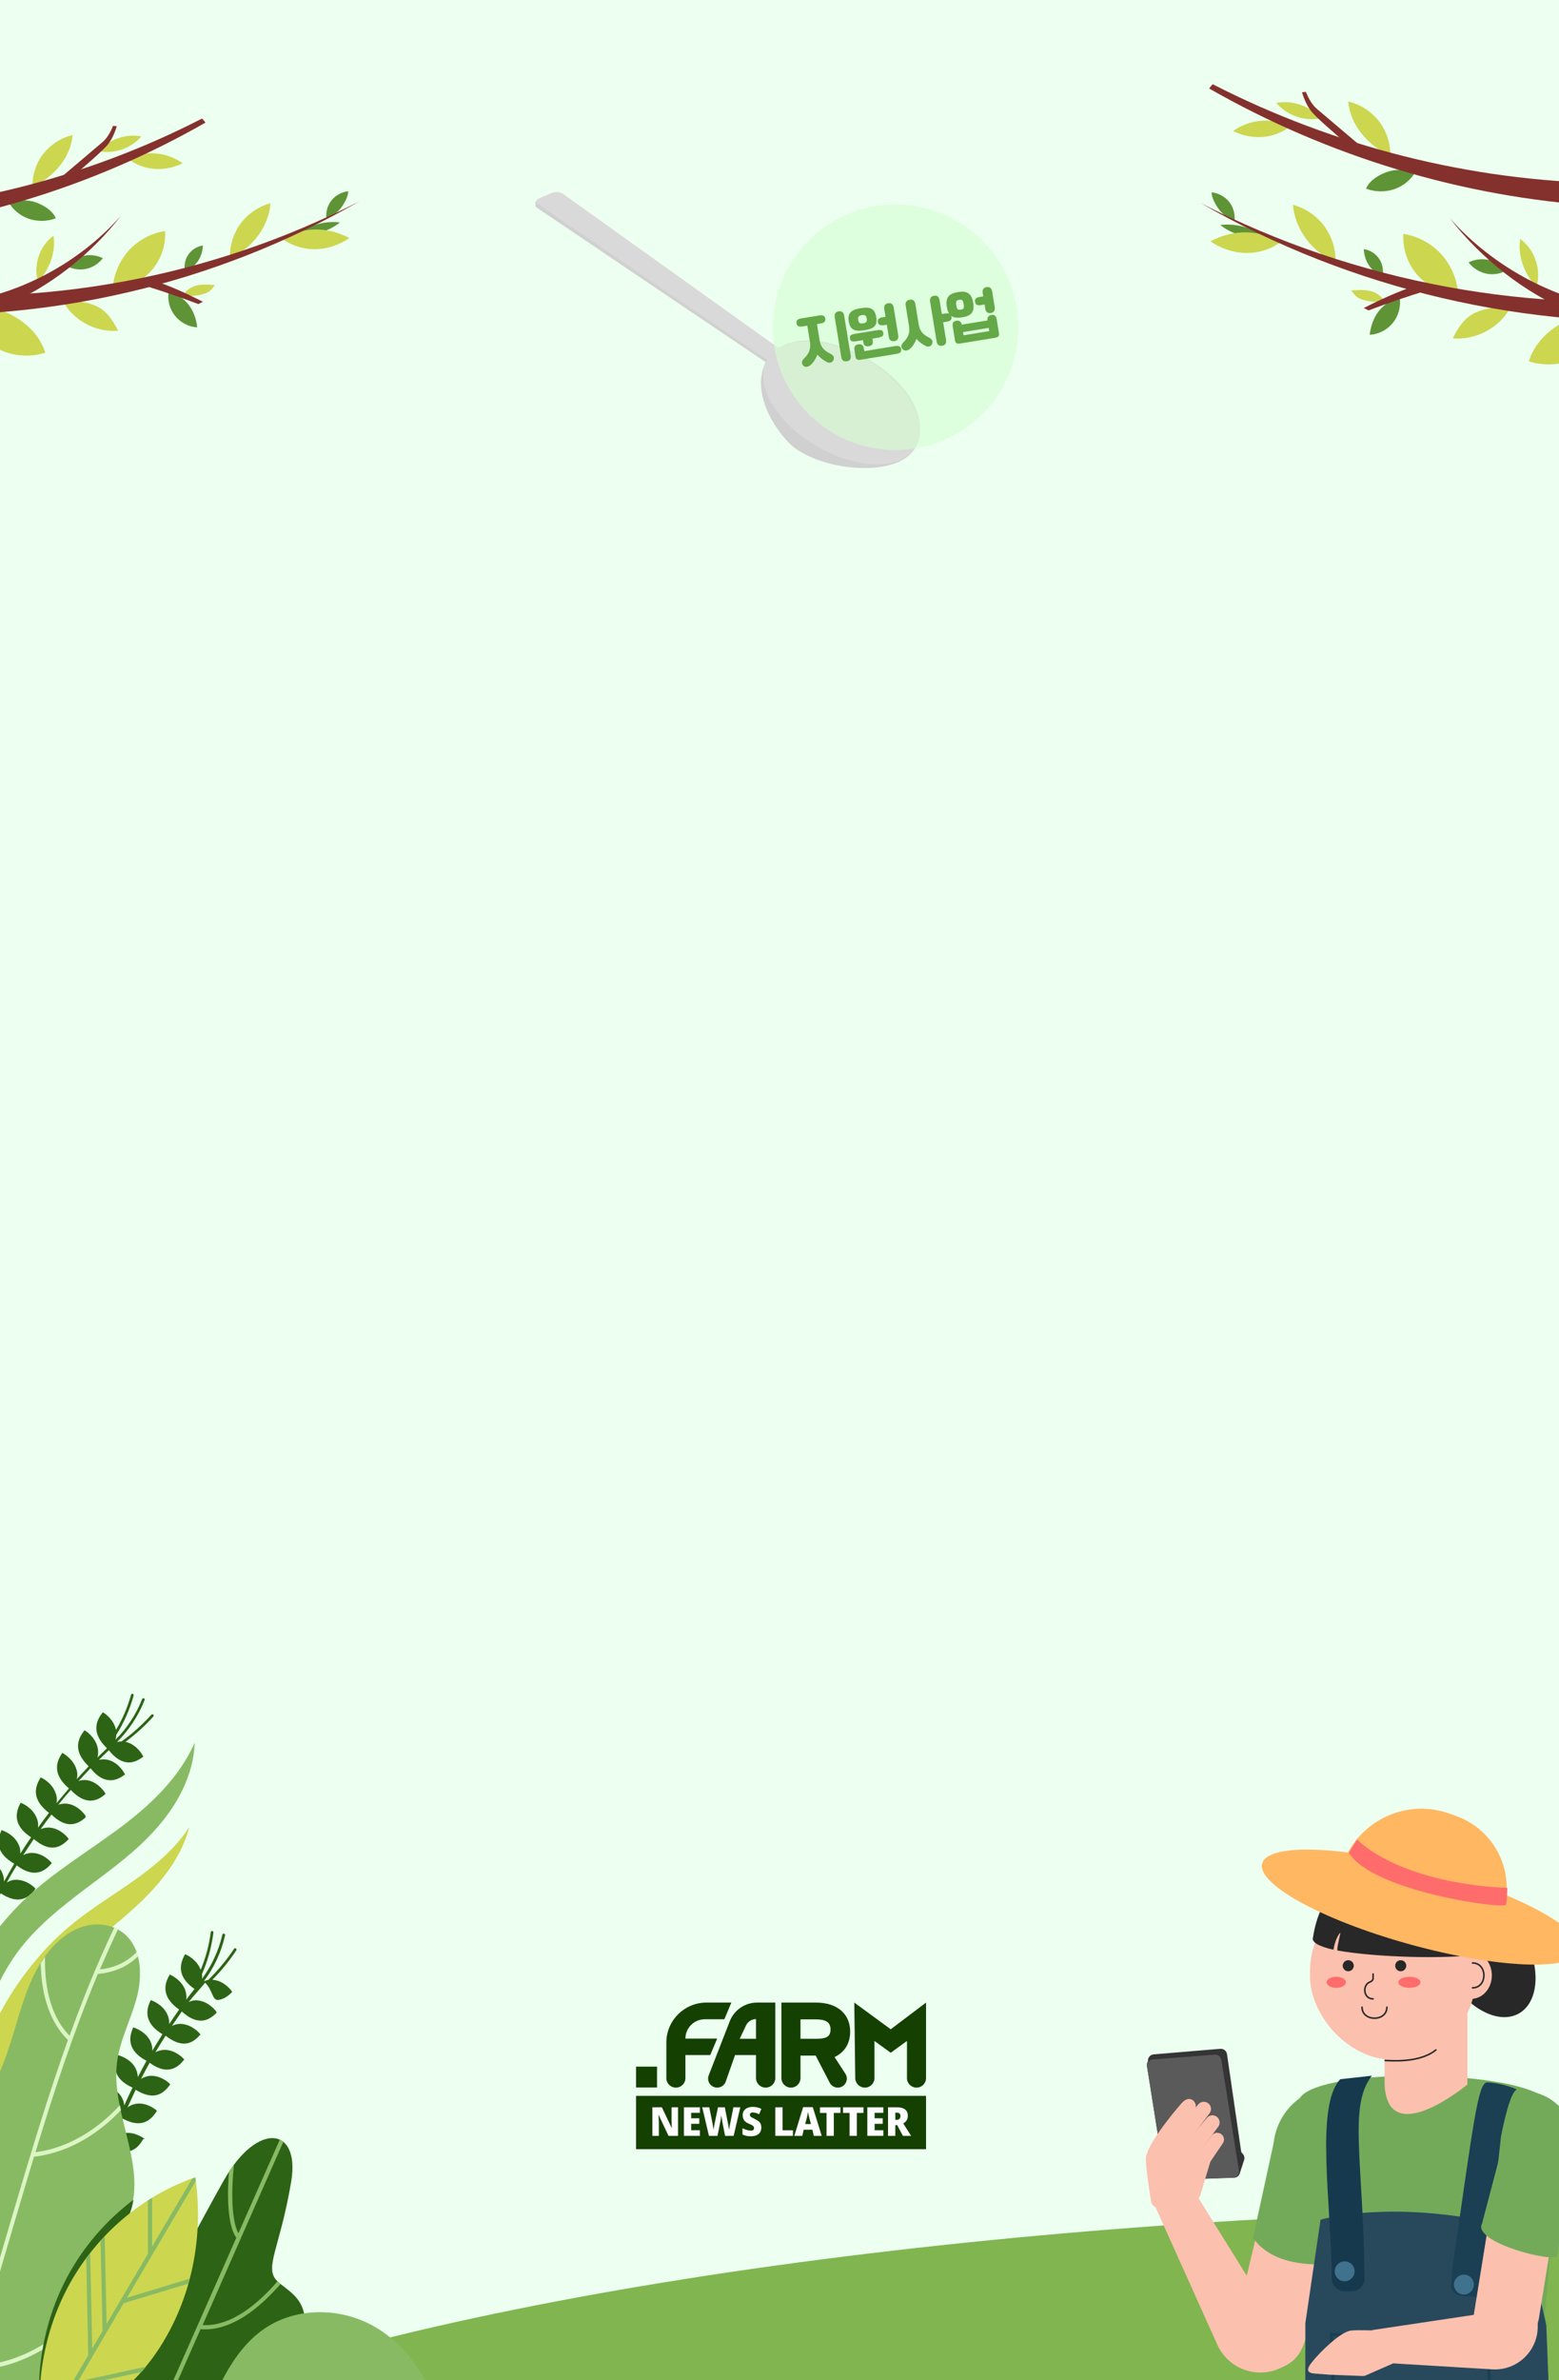 <svg width="500" height="763" viewBox="0 0 500 763" fill="none" xmlns="http://www.w3.org/2000/svg">
<g clip-path="url(#clip0_2765_1423)">
<rect width="500" height="763" fill="#ECFFF0"/>
<path d="M973 764C930.437 749.872 876.116 739.353 821.795 729.963C741.607 716.096 641.901 708.75 542.195 708.054C359.479 706.75 178.174 729.094 74 764H973Z" fill="#80B550"/>
<path d="M417.045 676.25C407.798 661.767 497.831 661.978 497.831 676.251C500.201 729.125 490.37 773.067 490.37 785.867C490.37 798.668 423.969 797.691 420.65 785.867C417.331 774.044 422.518 768.984 417.045 676.25Z" fill="#73AA5A"/>
<circle cx="428.707" cy="689.153" r="20.317" fill="#73AA5A"/>
<ellipse cx="487.914" cy="687.683" rx="16.691" ry="17.416" transform="rotate(29.359 487.914 687.683)" fill="#73AA5A"/>
<path d="M402.829 717.097C404.531 709.966 411.691 705.565 418.822 707.266C426.598 709.121 430.982 717.378 428.163 724.859L417.856 752.209C415.826 757.595 410.108 760.63 404.51 759.295C398.371 757.83 394.582 751.666 396.046 745.527L402.829 717.097Z" fill="#FBC0AE"/>
<path d="M413.546 751.55C415.058 753.978 414.253 757.176 411.772 758.6C404.005 763.057 394.086 759.841 390.412 751.674L368.889 703.827L381.346 699.817L413.546 751.55Z" fill="#FBC0AE"/>
<path d="M401.864 717.414L409.259 683.459L435.921 707.684L430.669 725.497C411.477 727.713 404.642 721.386 401.864 717.414Z" fill="#73AA5A"/>
<path d="M486.149 714.214C447.357 704.34 423.521 711.615 423.521 711.615L418.655 744.767C418.655 781.162 418.655 781.354 417.316 807.176C432.497 810.304 439.353 811.628 453.433 811.628C469.85 811.628 493.529 811.104 498.203 803.309L495.93 745.527C495.93 745.527 492.693 728.245 486.149 714.214Z" fill="#28495C"/>
<path d="M427.139 730.476C426.914 705.912 421.788 675.175 429.837 666.578L439.996 665.449C432.358 675.269 437.279 692.524 437.616 730.532C437.635 732.741 435.843 734.536 433.633 734.536H431.192C428.958 734.536 427.16 732.71 427.139 730.476Z" fill="#17394D"/>
<path d="M465.433 732.746L465.758 727.409C472.586 680.501 473.98 667.592 476.983 667.592C479.385 667.592 484.008 668.67 486.51 669.87C484.311 670.629 482.113 681.26 481.38 685.057L475.768 736.661L468.136 735.914C466.529 735.757 465.335 734.357 465.433 732.746Z" fill="#1B3F53"/>
<circle cx="469.508" cy="732.41" r="3.188" fill="#40728E"/>
<path d="M477.11 749.259C466.999 751.077 438.142 749.107 427.008 748.35L427.911 772.892C439.466 793.981 467.481 784.103 478.013 776.074L477.11 749.259Z" stroke="#1B3F53"/>
<path d="M478.436 706.377C479.341 700.77 484.565 696.965 490.179 697.824C495.937 698.706 499.897 704.149 498.965 709.901L493.592 743.042C492.623 749.024 487.679 753.519 481.644 753.905C476.035 754.263 471.514 749.272 472.412 743.711L478.436 706.377Z" fill="#FBC0AE"/>
<path d="M427.008 752.6C433.229 754.559 451.359 755.791 475.888 753.439" stroke="#1B3F53"/>
<path d="M487.708 739.865C490.257 739.484 492.649 741.256 493.029 743.81C494.322 752.499 487.337 760.117 478.561 759.588L440.441 757.287L440.078 746.995L487.708 739.865Z" fill="#FBC0AE"/>
<path d="M499.419 723.034L505.128 688.985L482.36 686.088L475.305 712.905C472.132 718.958 499.278 725.799 499.419 723.034Z" fill="#73AA5A"/>
<path d="M391.376 656.823L370.002 658.608C368.842 658.704 368.009 659.768 368.193 660.917L373.58 694.496C373.741 695.496 374.624 696.218 375.636 696.177L396.645 695.327C397.831 695.279 398.714 694.215 398.543 693.04L393.521 658.528C393.369 657.482 392.429 656.735 391.376 656.823Z" fill="#343434"/>
<path d="M397.612 696.774L399.009 692.482C399.225 691.817 399.078 691.087 398.622 690.557L371.14 658.678L368.73 660.266C368.075 660.698 367.732 661.473 367.855 662.249L373.386 697.157C373.544 698.154 374.42 698.877 375.429 698.843L395.778 698.154C396.619 698.125 397.352 697.574 397.612 696.774Z" fill="#343434"/>
<path d="M389.581 658.692L369.696 660.24C368.531 660.331 367.692 661.395 367.876 662.548L373.384 697.155C373.543 698.153 374.421 698.876 375.431 698.84L395.436 698.114C396.635 698.071 397.527 696.988 397.338 695.802L391.712 660.372C391.548 659.342 390.621 658.611 389.581 658.692Z" fill="#5A5A5A"/>
<path d="M367.496 692.169C367.496 695.192 368.635 702.416 369.225 705.951C369.41 707.061 370.478 707.785 371.58 707.561L383.43 705.151C384.151 705.004 384.734 704.473 384.946 703.768L388.376 692.384C388.603 691.632 388.369 690.818 387.778 690.301L380.628 684.051C379.921 683.433 379.739 682.408 380.19 681.585L382.905 676.626C382.999 676.454 383.126 676.303 383.235 676.141C384.362 674.478 381.867 670.924 378.9 674.328C375.444 678.294 367.496 688.091 367.496 692.169Z" fill="#FBC0AE"/>
<path d="M384.336 674.607L378.318 681.634C377.891 682.132 377.668 682.773 377.694 683.428C377.79 685.875 380.905 686.847 382.375 684.888L387.928 677.488C388.563 676.642 388.54 675.473 387.873 674.652C386.966 673.537 385.271 673.515 384.336 674.607Z" fill="#FBC0AE"/>
<path d="M387.086 678.959L381.133 686.041C380.711 686.543 380.494 687.186 380.526 687.841C380.644 690.288 383.768 691.231 385.22 689.258L390.705 681.807C391.332 680.956 391.298 679.787 390.624 678.972C389.707 677.865 388.011 677.859 387.086 678.959Z" fill="#FBC0AE"/>
<path d="M388.679 684.586L383.145 691.737C382.795 692.19 382.615 692.752 382.637 693.324C382.726 695.68 385.772 696.554 387.097 694.604L392.178 687.124C392.701 686.353 392.672 685.334 392.106 684.594C391.243 683.468 389.547 683.463 388.679 684.586Z" fill="#FBC0AE"/>
<circle cx="431.254" cy="728.16" r="3.188" fill="#40728E"/>
<ellipse cx="476.445" cy="626.611" rx="13.728" ry="21.7" transform="rotate(-29.529 476.445 626.611)" fill="#282828"/>
<path d="M444.059 653.523L470.629 633.732V668.261C470.629 668.261 445.063 689.553 444.059 668.261C444.059 663.208 444.059 653.523 444.059 653.523Z" fill="#FBC0AE"/>
<rect x="420.148" y="605.389" width="53.142" height="54.913" rx="26.571" fill="#FBC0AE"/>
<path d="M440.376 640.817C438.699 640.817 437.719 639.568 437.719 638.027C437.719 636.817 438.323 635.787 439.394 635.401C439.914 635.213 440.376 634.789 440.376 634.237V632.846" stroke="#282828" stroke-width="0.5" stroke-linecap="round"/>
<circle cx="449.236" cy="630.191" r="1.771" fill="#282828"/>
<g filter="url(#filter0_f_2765_1423)">
<ellipse cx="452.031" cy="635.504" rx="3.543" ry="1.771" fill="#FF6C6C"/>
</g>
<circle cx="432.408" cy="630.191" r="1.771" fill="#282828"/>
<g filter="url(#filter1_f_2765_1423)">
<ellipse cx="428.557" cy="635.504" rx="3.1" ry="1.771" fill="#FF6C6C"/>
</g>
<path d="M433.293 623.989C432.85 623.546 432.5 623.104 431.521 623.104C430.543 623.104 430.193 623.546 429.75 623.989" stroke="#282828" stroke-linecap="round"/>
<path d="M451.008 623.989C450.565 623.546 450.215 623.104 449.236 623.104C448.258 623.104 447.908 623.546 447.465 623.989" stroke="#282828" stroke-linecap="round"/>
<path d="M436.836 643.475C436.836 648.198 444.807 648.198 444.807 643.475" stroke="#282828" stroke-width="0.5" stroke-linecap="round"/>
<path d="M452.85 601.327C475.055 604.503 474.581 619.242 475.055 626.471C464.183 628.166 441.346 627.513 428.999 625.317C428.543 625.236 429.884 620.003 429.884 619.56C429.197 620.208 428.113 622.217 427.67 625.065C423.195 624.043 420.541 622.714 421.102 621.093C423.242 607.603 430.645 598.15 452.85 601.327Z" fill="#282828"/>
<path d="M460.679 657.386C460.786 657.299 460.804 657.142 460.717 657.034C460.631 656.927 460.474 656.909 460.366 656.996L460.679 657.386ZM444.058 660.818C444.99 660.822 447.793 661.06 451.011 660.754C454.23 660.448 457.925 659.595 460.679 657.386L460.366 656.996C457.725 659.114 454.148 659.954 450.963 660.257C447.777 660.56 445.045 660.323 444.06 660.318L444.058 660.818Z" fill="#282828"/>
<ellipse cx="471.822" cy="633.292" rx="6.643" ry="7.528" fill="#FBC0AE"/>
<path d="M472.266 629.305C477.137 629.305 477.137 637.276 472.266 637.276" stroke="#282828" stroke-width="0.5" stroke-linecap="round"/>
<ellipse cx="52.8" cy="12.47" rx="52.8" ry="12.47" transform="matrix(0.963 0.268 -0.319 0.948 408.836 585.422)" fill="#FFB762"/>
<path d="M430.94 596.928C435.954 583.713 450.87 576.683 464.254 581.226L466.428 581.964C479.812 586.507 486.597 600.902 481.583 614.117C464.038 610.299 447.048 604.532 430.94 596.928Z" fill="#FFB762"/>
<path d="M483.424 605.254C454.237 603.894 439.548 594.095 435.271 589.729L432.596 593.952C440.221 606.468 482.379 612.087 482.923 610.673C483.358 609.541 483.356 606.678 483.424 605.254Z" fill="#FF6C6C"/>
<path d="M433.281 747.151C435.692 746.886 441.504 747.136 444.476 747.291C445.508 747.345 446.325 748.179 446.368 749.209L446.723 757.713L437.969 761.558C437.692 761.679 437.391 761.736 437.088 761.724L426.46 761.304L421.962 760.961C420.163 760.822 418.195 760.523 420.74 757.311C423.374 753.988 429.975 747.516 433.281 747.151Z" fill="#FBC0AE"/>
<path d="M249.739 118.918L171.758 66.299V64.406L254.282 115.889L249.739 118.918Z" fill="#D0D0D0"/>
<path d="M249.561 117.783L172.511 65.434C171.857 64.99 171.953 63.999 172.679 63.687L176.879 61.887C178.165 61.336 179.644 61.497 180.782 62.31L253.482 114.291C254.051 114.698 254.037 115.548 253.455 115.936L250.677 117.788C250.339 118.014 249.897 118.012 249.561 117.783Z" fill="#D9D9D9"/>
<path d="M293.271 143.902C287.97 152.902 264.879 151.473 254.28 143.145C247.466 137.088 240.651 124.511 245.952 115.51C251.253 106.51 265.597 107.561 278.632 115.238C291.667 122.915 298.572 134.901 293.271 143.902Z" fill="#D0D0D0"/>
<ellipse cx="269.933" cy="129.229" rx="27.645" ry="15.98" transform="rotate(30.497 269.933 129.229)" fill="#D9D9D9"/>
<circle opacity="0.6" cx="287.213" cy="104.912" r="39.369" fill="#D6FFD0"/>
<path d="M319.077 108.304L308 110.116C306.636 110.339 306.395 109.803 306.273 109.056L305.555 104.666C305.35 103.415 305.906 102.94 306.709 102.809C307.456 102.687 308.227 102.944 308.469 104.075L316.707 102.727C316.571 101.541 317.207 101.092 317.973 100.967C318.776 100.835 319.456 101.127 319.658 102.36L320.376 106.749C320.498 107.497 320.44 108.081 319.077 108.304ZM309.028 107.493L317.266 106.146L317.098 105.118L308.86 106.466L309.028 107.493ZM308.548 101.741C305.653 102.215 304.152 101.367 303.667 98.397C303.175 95.389 304.289 94.114 307.222 93.634C310.099 93.164 311.615 93.99 312.11 97.016C312.629 100.191 311.443 101.268 308.548 101.741ZM308.145 99.275C309.116 99.117 309.27 98.765 309.065 97.514C308.857 96.244 308.581 95.963 307.628 96.119C306.676 96.274 306.504 96.629 306.711 97.899C306.916 99.15 307.173 99.434 308.145 99.275ZM317.775 100.347C316.935 100.484 316.198 100.202 315.993 98.951L315.776 97.624L314.562 97.823C313.217 98.043 312.846 97.528 312.72 96.763C312.623 96.165 312.715 95.44 314.135 95.208L315.349 95.009L315.172 93.926C314.967 92.674 315.616 92.185 316.419 92.053C317.203 91.925 317.987 92.142 318.198 93.431L319.019 98.456C319.23 99.745 318.578 100.216 317.775 100.347Z" fill="#65A847"/>
<path d="M290.793 112.357C290.366 112.446 289.859 112.394 289.478 111.939C288.842 111.218 289.041 110.438 289.749 109.727C291.534 107.978 291.859 106.448 291.517 104.356L290.472 97.967C290.262 96.678 290.972 96.217 291.757 96.089C292.541 95.96 293.362 96.171 293.573 97.46L294.618 103.848C294.954 105.903 295.756 107.172 297.984 108.246C298.882 108.694 299.319 109.37 298.946 110.256C298.736 110.731 298.377 111.001 297.932 111.093C297.652 111.139 297.347 111.15 297.033 110.991C295.781 110.371 294.75 109.581 293.925 108.641C293.455 109.869 292.792 110.975 291.856 111.818C291.553 112.079 291.201 112.271 290.793 112.357ZM302.168 110.841C301.327 110.979 300.59 110.697 300.386 109.445L298.299 96.687C298.094 95.436 298.743 94.946 299.546 94.814C300.331 94.686 301.114 94.903 301.325 96.192L302.058 100.675L303.235 100.483C304.655 100.251 305.051 100.915 305.149 101.512C305.271 102.259 305.089 102.903 303.669 103.135L302.492 103.328L303.412 108.95C303.623 110.239 302.971 110.71 302.168 110.841Z" fill="#65A847"/>
<path d="M287.519 113.449L276.088 115.319C274.724 115.542 274.483 115.006 274.361 114.259L274.025 112.204C273.823 110.972 274.44 110.525 275.281 110.388C276.065 110.26 276.84 110.421 277.051 111.709L277.191 112.569L287.11 110.946C288.548 110.711 288.914 111.304 289.011 111.901C289.134 112.648 288.939 113.217 287.519 113.449ZM278.64 110.989C277.818 111.124 277.081 110.957 276.879 109.724L276.769 109.051L274.472 109.427C273.033 109.662 272.677 109.126 272.579 108.528C272.457 107.781 272.661 107.268 274.081 107.036L281.403 105.838C282.823 105.606 283.179 106.027 283.301 106.775C283.399 107.372 283.232 107.994 281.794 108.229L279.795 108.556L279.905 109.229C280.116 110.518 279.424 110.861 278.64 110.989ZM277.19 105.875C274.294 106.349 272.662 105.868 272.204 103.066C271.746 100.264 273.136 99.269 276.032 98.796C278.927 98.322 280.562 98.822 281.021 101.624C281.512 104.631 280.085 105.402 277.19 105.875ZM276.826 103.653C277.816 103.491 278.147 103.168 277.976 102.122C277.805 101.076 277.388 100.876 276.398 101.038C275.408 101.199 275.078 101.522 275.249 102.568C275.42 103.614 275.836 103.815 276.826 103.653ZM286.832 109.362C285.991 109.499 285.254 109.217 285.05 107.965L284.417 104.099L283.465 104.255C282.045 104.487 281.658 103.879 281.56 103.281C281.438 102.534 281.629 101.946 283.049 101.714L284.002 101.558L283.598 99.093C283.394 97.841 284.042 97.352 284.846 97.22C285.63 97.092 286.414 97.309 286.625 98.598L288.076 107.47C288.287 108.759 287.635 109.23 286.832 109.362Z" fill="#65A847"/>
<path d="M258.902 117.572C258.476 117.66 257.969 117.609 257.587 117.154C256.952 116.433 257.15 115.653 257.858 114.942C259.647 113.211 260.09 111.585 259.757 109.549L258.917 104.412L257.367 104.666C256.003 104.889 255.566 104.327 255.459 103.674C255.334 102.908 255.582 102.311 256.945 102.088L262.773 101.135C264.137 100.912 264.562 101.399 264.687 102.164C264.794 102.818 264.558 103.49 263.195 103.713L262.018 103.905L262.858 109.042C263.191 111.078 264.105 112.328 266.355 113.418C267.253 113.866 267.69 114.542 267.317 115.428C267.107 115.904 266.748 116.173 266.303 116.265C266.023 116.311 265.718 116.323 265.404 116.163C264.074 115.537 263.012 114.675 262.141 113.685C261.664 114.991 260.954 116.162 259.965 117.033C259.662 117.294 259.31 117.486 258.902 117.572ZM271.585 115.842C270.744 115.98 270.007 115.698 269.803 114.446L267.716 101.688C267.511 100.437 268.16 99.947 268.963 99.816C269.748 99.687 270.531 99.904 270.742 101.193L272.829 113.951C273.04 115.24 272.388 115.711 271.585 115.842Z" fill="#65A847"/>
<path d="M388.578 61.65C390.71 61.878 392.69 62.941 394.061 64.534C395.431 66.128 396.117 68.329 395.964 70.454C393.984 69.847 392.462 69.012 391.167 67.418C389.949 65.824 388.654 63.623 388.578 61.65Z" fill="#5E9436"/>
<path d="M391.395 72.126C395.963 71.594 400.76 72.733 404.644 75.313C400.075 76.679 395.05 75.085 391.395 72.126Z" fill="#5E9436"/>
<path d="M437.387 79.865C439.367 80.169 441.118 81.231 442.26 82.901C443.402 84.495 443.783 86.62 443.402 88.517C439.671 86.999 437.615 83.887 437.387 79.865Z" fill="#5E9436"/>
<path d="M439.293 107.333C442.187 107.181 444.928 105.739 446.755 103.462C448.583 101.185 449.344 98.226 448.887 95.342C443.176 97.011 439.978 101.413 439.293 107.333Z" fill="#5E9436"/>
<path d="M470.969 84.116C475.461 81.991 480.258 83.357 482.924 86.848C478.888 88.897 474.091 87.986 470.969 84.116Z" fill="#5E9436"/>
<path d="M414.695 65.674C418.655 66.736 422.234 69.165 424.67 72.428C427.107 75.691 428.402 79.79 428.325 83.888C421.015 81.156 415.228 73.415 414.695 65.674Z" fill="#CCD64F"/>
<path d="M467.618 93.829C467.237 89.275 465.257 84.798 462.135 81.383C459.013 78.043 454.673 75.691 450.104 75.008C449.8 80.017 451.551 84.95 454.978 88.592C458.48 92.311 462.592 93.905 467.618 93.829Z" fill="#CCD64F"/>
<path d="M465.941 108.476C473.099 109.083 480.409 105.364 484.064 99.217C480.333 98.307 476.754 98.61 473.251 100.204C469.749 101.798 467.617 104.985 465.941 108.476Z" fill="#CCD64F"/>
<path d="M433.352 93.145C435.255 92.993 437.235 92.841 439.139 93.221C441.042 93.6 442.87 94.662 443.784 96.332C441.804 97.015 439.443 96.787 437.387 96.18C435.407 95.725 434.646 94.814 433.352 93.145Z" fill="#CCD64F"/>
<path d="M388.199 77.361C395.814 73.339 404.114 73.643 410.662 77.665C403.809 82.522 395.128 82.067 388.199 77.361Z" fill="#CCD64F"/>
<path d="M492.746 92.004C494.421 86.463 492.213 80.013 487.568 76.598C486.654 81.986 488.939 87.981 492.746 92.004Z" fill="#CCD64F"/>
<path d="M490.309 115.836C495.791 117.582 501.883 116.974 506.908 114.166C511.934 111.359 515.665 106.502 517.036 100.961C511.553 99.747 505.462 100.961 500.588 103.769C495.715 106.577 492.06 110.524 490.309 115.836Z" fill="#CCD64F"/>
<path d="M545.972 102.556C490.157 106.123 433.429 92.918 385 65.066C434.647 90.642 491.985 101.19 547.495 95.043L545.972 102.556Z" fill="#84312E"/>
<path d="M504.399 100.356C488.941 93.905 475.159 83.053 464.879 69.848C477.519 84.115 494.956 94.209 513.612 98.079C510.49 98.61 507.444 99.825 504.399 100.356Z" fill="#84312E"/>
<path d="M437.387 98.762C442.869 95.954 448.504 93.374 454.139 91.553C455.509 91.932 456.956 92.539 458.327 92.919C451.778 94.892 445.306 97.093 438.91 99.521C438.453 99.294 437.92 98.99 437.387 98.762Z" fill="#84312E"/>
<path d="M409.34 33.001C414.518 32.015 420.153 33.988 423.655 37.934C418.477 38.997 412.766 37.024 409.34 33.001Z" fill="#CCD64F"/>
<path d="M445.888 49.922C445.964 45.976 444.67 41.953 442.233 38.842C439.796 35.73 436.294 33.454 432.41 32.543C433.019 40.132 438.883 46.81 445.888 49.922Z" fill="#CCD64F"/>
<path d="M395.48 42.024C400.658 38.23 408.045 37.547 413.832 40.43C408.654 44.604 401.496 44.984 395.48 42.024Z" fill="#CCD64F"/>
<path d="M438.121 60.471C441.015 61.61 444.365 61.61 447.259 60.623C450.228 59.561 452.741 57.436 454.188 54.704C451.218 54.552 448.553 54.172 445.736 54.855C442.842 55.614 439.187 57.739 438.121 60.471Z" fill="#5E9436"/>
<path d="M388.931 27C427.918 46.959 471.549 58.039 515.409 58.722L512.897 66.008C469.037 63.276 425.862 50.147 387.789 28.366C388.17 27.835 388.551 27.455 388.931 27Z" fill="#84312E"/>
<path d="M418.781 29.428C419.695 31.553 420.761 33.602 422.512 35.044C428.147 39.825 433.705 44.53 439.34 49.311L434.467 48.4C429.67 43.999 421.674 37.548 420.075 35.044C418.933 33.374 418.172 31.553 417.562 29.579C418.019 29.579 418.4 29.504 418.781 29.428Z" fill="#84312E"/>
<path d="M111.7 61.309C109.664 61.526 107.772 62.541 106.463 64.063C105.154 65.585 104.499 67.688 104.645 69.717C106.536 69.138 107.991 68.34 109.227 66.818C110.391 65.296 111.627 63.193 111.7 61.309Z" fill="#5E9436"/>
<path d="M109.007 71.315C104.643 70.808 100.061 71.895 96.352 74.36C100.716 75.665 105.516 74.142 109.007 71.315Z" fill="#5E9436"/>
<path d="M65.078 78.707C63.187 78.997 61.514 80.012 60.423 81.607C59.332 83.129 58.968 85.159 59.332 86.971C62.896 85.521 64.859 82.549 65.078 78.707Z" fill="#5E9436"/>
<path d="M63.261 104.944C60.497 104.799 57.879 103.421 56.133 101.247C54.387 99.072 53.66 96.245 54.096 93.49C59.551 95.085 62.606 99.289 63.261 104.944Z" fill="#5E9436"/>
<path d="M33.001 82.768C28.71 80.738 24.128 82.043 21.582 85.377C25.437 87.335 30.092 86.465 33.001 82.768Z" fill="#5E9436"/>
<path d="M86.753 65.152C82.971 66.167 79.552 68.487 77.225 71.604C74.897 74.721 73.661 78.635 73.734 82.55C80.789 79.94 86.244 72.546 86.753 65.152Z" fill="#CCD64F"/>
<path d="M36.203 92.046C36.567 87.696 38.458 83.419 41.44 80.157C44.422 76.968 48.568 74.721 52.932 74.068C53.223 78.853 51.55 83.564 48.277 87.044C44.931 90.596 41.076 92.118 36.203 92.046Z" fill="#CCD64F"/>
<path d="M37.877 106.034C31.04 106.614 24.058 103.062 20.566 97.191C24.13 96.321 27.549 96.611 30.895 98.133C34.167 99.655 36.204 102.7 37.877 106.034Z" fill="#CCD64F"/>
<path d="M68.933 91.391C67.115 91.246 65.224 91.101 63.406 91.464C61.587 91.826 59.842 92.841 58.969 94.436C60.86 95.088 63.114 94.871 65.078 94.291C66.969 93.856 67.697 92.986 68.933 91.391Z" fill="#CCD64F"/>
<path d="M112.066 76.315C104.792 72.473 96.864 72.763 90.609 76.605C97.155 81.244 105.447 80.809 112.066 76.315Z" fill="#CCD64F"/>
<path d="M12.2 90.301C10.6 85.01 12.71 78.848 17.146 75.586C18.019 80.733 15.837 86.459 12.2 90.301Z" fill="#CCD64F"/>
<path d="M14.529 113.066C9.293 114.734 3.474 114.154 -1.326 111.472C-6.127 108.789 -9.691 104.15 -11 98.858C-5.763 97.699 0.055 98.858 4.71 101.541C9.365 104.223 12.857 107.992 14.529 113.066Z" fill="#CCD64F"/>
<path d="M-38.566 100.38C14.747 103.787 68.933 91.174 115.192 64.57C67.697 88.999 12.929 99.075 -40.094 93.204L-38.566 100.38Z" fill="#84312E"/>
<path d="M1.074 98.278C15.839 92.116 29.004 81.75 38.823 69.137C26.749 82.765 10.093 92.406 -7.727 96.103C-4.745 96.61 -1.835 97.77 1.074 98.278Z" fill="#84312E"/>
<path d="M65.08 96.756C59.843 94.073 54.461 91.609 49.078 89.869C47.769 90.232 46.387 90.811 45.078 91.174C51.333 93.059 57.516 95.161 63.625 97.481C64.061 97.263 64.571 96.973 65.08 96.756Z" fill="#84312E"/>
<path d="M45.318 43.732C40.373 42.79 34.99 44.675 31.645 48.444C36.59 49.459 42.045 47.574 45.318 43.732Z" fill="#CCD64F"/>
<path d="M10.405 59.895C10.333 56.126 11.569 52.284 13.897 49.312C16.224 46.34 19.57 44.165 23.279 43.295C22.697 50.544 17.097 56.923 10.405 59.895Z" fill="#CCD64F"/>
<path d="M58.556 52.351C53.61 48.727 46.555 48.075 41.027 50.829C45.973 54.816 52.81 55.178 58.556 52.351Z" fill="#CCD64F"/>
<path d="M17.898 69.971C15.134 71.059 11.933 71.059 9.169 70.116C6.333 69.102 3.933 67.072 2.551 64.462C5.387 64.317 7.933 63.955 10.624 64.607C13.315 65.332 16.879 67.362 17.898 69.971Z" fill="#5E9436"/>
<path d="M64.81 38C27.57 57.137 -14.106 67.648 -56 68.301L-53.6 75.26C-11.706 72.65 29.534 60.109 65.901 39.305C65.537 38.797 65.174 38.435 64.81 38Z" fill="#84312E"/>
<path d="M36.298 40.32C35.425 42.35 34.407 44.307 32.734 45.684C27.352 50.251 22.042 54.746 16.66 59.313L21.315 58.443C25.897 54.238 33.534 48.077 35.062 45.684C36.153 44.09 36.88 42.35 37.462 40.465C37.098 40.465 36.662 40.393 36.298 40.32Z" fill="#84312E"/>
<path d="M277.377 669.267C275.692 669.267 274.321 667.919 274.299 666.242L273.983 642L285.668 650.565L296.999 642V666.222C296.999 667.904 295.629 669.267 293.94 669.267C292.251 669.267 290.882 667.904 290.882 666.222V654.312L285.668 658.093L280.455 654.312V666.203C280.455 667.895 279.077 669.267 277.377 669.267Z" fill="#144101"/>
<path d="M271.123 664.814C272.368 666.736 270.982 669.267 268.685 669.267C267.599 669.267 266.604 668.663 266.107 667.702L261.606 659.003H256.733V666.222C256.733 667.904 255.363 669.267 253.674 669.267C251.985 669.267 250.616 667.904 250.616 666.222V642H261.64C268.597 642 272.664 645.68 272.664 651.334C272.664 655.081 270.883 657.959 267.656 659.464L271.123 664.814ZM256.733 647.386V653.617H261.371C264.597 653.617 266.365 653.219 266.365 650.643C266.365 648.067 264.597 647.386 261.371 647.386H256.733Z" fill="#144101"/>
<path d="M245.56 669.267C243.85 669.267 242.463 667.887 242.463 666.185V658.821H235.741L232.76 667.324C232.353 668.488 231.25 669.267 230.012 669.267C227.965 669.267 226.558 667.221 227.297 665.321L234.049 647.988C235.455 644.378 238.944 642 242.833 642H248.656V666.185C248.656 667.887 247.27 669.267 245.56 669.267ZM237.235 653.617H242.463V647.297C241.096 647.297 239.851 648.084 239.269 649.315L237.235 653.617Z" fill="#144101"/>
<path d="M216.767 669.267C215.078 669.267 213.709 667.904 213.709 666.223V654.818C213.709 647.739 219.474 642 226.586 642H234.554L232.314 647.353H226.044C222.61 647.353 219.826 650.124 219.826 653.543H230.021L227.78 658.829H219.826V666.223C219.826 667.904 218.456 669.267 216.767 669.267Z" fill="#144101"/>
<path d="M204 662.539H210.722V669.23H204V662.539Z" fill="#144101"/>
<path d="M204 671.909H297V689H204V671.909Z" fill="#144101"/>
<path d="M217.461 684.727H214.409L211.241 678.023H211.19C211.19 678.143 211.194 678.297 211.202 678.485C211.211 678.664 211.224 678.869 211.241 679.1C211.258 679.322 211.271 679.557 211.28 679.805C211.288 680.044 211.297 680.275 211.306 680.497V684.727H209.232V675.575H212.271L215.426 682.202H215.465C215.465 682.091 215.46 681.946 215.452 681.766C215.443 681.578 215.43 681.377 215.413 681.164C215.405 680.942 215.396 680.715 215.387 680.484C215.379 680.254 215.375 680.032 215.375 679.818V675.575H217.461V684.727Z" fill="white"/>
<path d="M224.468 684.727H219.343V675.575H224.468V677.344H221.673V679.1H224.275V680.869H221.673V682.933H224.468V684.727Z" fill="white"/>
<path d="M237.43 675.575L235.292 684.727H232.55L231.687 680.356C231.678 680.271 231.657 680.138 231.622 679.959C231.588 679.771 231.554 679.562 231.519 679.331C231.485 679.1 231.451 678.878 231.416 678.664C231.391 678.442 231.369 678.258 231.352 678.113C231.335 678.258 231.309 678.442 231.275 678.664C231.24 678.878 231.206 679.1 231.172 679.331C231.137 679.553 231.103 679.758 231.069 679.946C231.034 680.134 231.004 680.275 230.979 680.369L230.116 684.727H227.373L225.223 675.575H227.476L228.468 680.446C228.493 680.574 228.523 680.737 228.558 680.933C228.592 681.13 228.626 681.339 228.661 681.561C228.704 681.783 228.738 682.006 228.764 682.228C228.798 682.441 228.824 682.629 228.841 682.792C228.867 682.612 228.897 682.424 228.931 682.228C228.966 682.031 229 681.835 229.034 681.638C229.069 681.433 229.103 681.236 229.137 681.048C229.172 680.86 229.206 680.69 229.24 680.536L230.27 675.575H232.447L233.425 680.497C233.46 680.643 233.494 680.809 233.528 680.997C233.563 681.185 233.597 681.386 233.631 681.6C233.666 681.805 233.7 682.01 233.734 682.215C233.769 682.42 233.799 682.612 233.824 682.792C233.859 682.561 233.902 682.296 233.953 681.997C234.005 681.689 234.061 681.39 234.121 681.1C234.181 680.801 234.228 680.566 234.262 680.395L235.215 675.575H237.43Z" fill="white"/>
<path d="M244.172 682.074C244.172 682.595 244.056 683.069 243.824 683.497C243.593 683.915 243.224 684.249 242.717 684.497C242.219 684.736 241.58 684.855 240.798 684.855C240.395 684.855 240.043 684.834 239.742 684.791C239.451 684.749 239.176 684.689 238.918 684.612C238.669 684.526 238.408 684.42 238.133 684.291V682.305C238.596 682.518 239.064 682.698 239.536 682.843C240.017 682.988 240.455 683.061 240.85 683.061C241.082 683.061 241.271 683.027 241.416 682.958C241.562 682.881 241.67 682.783 241.738 682.664C241.807 682.535 241.841 682.39 241.841 682.228C241.841 682.031 241.79 681.865 241.687 681.728C241.592 681.583 241.429 681.446 241.198 681.318C240.966 681.181 240.661 681.036 240.283 680.882C239.966 680.745 239.678 680.6 239.421 680.446C239.163 680.284 238.944 680.1 238.764 679.895C238.584 679.681 238.442 679.429 238.339 679.139C238.244 678.839 238.197 678.489 238.197 678.087C238.197 677.515 238.335 677.036 238.609 676.652C238.884 676.259 239.262 675.96 239.742 675.755C240.232 675.549 240.798 675.447 241.442 675.447C242.009 675.447 242.515 675.507 242.962 675.626C243.417 675.746 243.824 675.9 244.185 676.088L243.464 677.793C243.103 677.613 242.743 677.476 242.382 677.382C242.022 677.28 241.687 677.229 241.378 677.229C241.172 677.229 241.004 677.263 240.876 677.331C240.747 677.391 240.652 677.481 240.592 677.6C240.532 677.711 240.502 677.844 240.502 677.998C240.502 678.177 240.554 678.335 240.657 678.472C240.768 678.6 240.949 678.733 241.198 678.869C241.447 679.006 241.781 679.181 242.202 679.395C242.623 679.591 242.979 679.809 243.271 680.049C243.571 680.279 243.794 680.557 243.94 680.882C244.095 681.198 244.172 681.595 244.172 682.074Z" fill="white"/>
<path d="M248.655 684.727V675.575H250.986V682.946H254.308V684.727H248.655Z" fill="white"/>
<path d="M260.99 684.727L260.565 682.766H257.758L257.32 684.727H254.757L257.577 675.537H260.681L263.539 684.727H260.99ZM259.599 679.1C259.556 678.912 259.505 678.707 259.445 678.485C259.393 678.254 259.342 678.019 259.29 677.78C259.239 677.532 259.191 677.293 259.148 677.062C259.114 677.293 259.071 677.532 259.02 677.78C258.968 678.019 258.917 678.254 258.865 678.485C258.822 678.707 258.775 678.912 258.723 679.1L258.234 680.946H260.088L259.599 679.1Z" fill="white"/>
<path d="M267.418 684.727H265.088V677.382H262.976V675.575H269.53V677.382H267.418V684.727Z" fill="white"/>
<path d="M274.813 684.727H272.482V677.382H270.37V675.575H276.924V677.382H274.813V684.727Z" fill="white"/>
<path d="M283.294 684.727H278.169V675.575H283.294V677.344H280.5V679.1H283.101V680.869H280.5V682.933H283.294V684.727Z" fill="white"/>
<path d="M287.642 675.575C288.423 675.575 289.071 675.678 289.586 675.883C290.11 676.079 290.5 676.383 290.758 676.793C291.024 677.194 291.157 677.699 291.157 678.305C291.157 678.698 291.097 679.049 290.977 679.356C290.857 679.664 290.685 679.933 290.462 680.164C290.247 680.395 289.99 680.587 289.689 680.741L292.2 684.727H289.573L287.745 681.292H287.14V684.727H284.809V675.575H287.642ZM287.603 677.293H287.14V679.587H287.577C287.818 679.587 288.028 679.549 288.208 679.472C288.389 679.386 288.53 679.254 288.633 679.074C288.745 678.886 288.801 678.656 288.801 678.382C288.801 678.134 288.758 677.934 288.672 677.78C288.595 677.617 288.466 677.498 288.286 677.421C288.114 677.335 287.886 677.293 287.603 677.293Z" fill="white"/>
<path d="M21.843 578.294C20.643 578.088 19.576 578.294 18.709 578.569C19.976 576.987 21.31 575.406 22.71 573.824C24.844 576.093 26.911 577.262 28.978 577.262C30.512 577.262 32.045 576.644 33.579 575.337L33.845 575.062L33.645 574.718C33.579 574.581 31.645 571.555 28.378 570.799C27.178 570.524 26.044 570.661 25.177 571.005C26.444 569.63 27.711 568.254 29.045 566.879C31.112 569.492 33.245 570.73 35.446 570.73C36.846 570.73 38.313 570.18 39.78 569.079L40.113 568.873L39.913 568.529C39.846 568.392 38.179 565.229 34.912 564.266C33.712 563.922 32.578 563.991 31.712 564.197C32.779 563.166 33.845 562.134 34.912 561.103C36.979 563.716 39.113 565.022 41.313 565.022C42.714 565.022 44.18 564.472 45.647 563.372L45.981 563.166L45.781 562.822C45.714 562.684 44.047 559.521 40.78 558.559C40.58 558.49 40.446 558.49 40.246 558.421C43.447 556.014 46.447 553.332 49.181 550.307C49.315 550.101 49.315 549.826 49.181 549.688C48.981 549.55 48.715 549.55 48.581 549.688C45.647 552.92 42.447 555.808 38.98 558.284C38.446 558.284 37.979 558.352 37.513 558.49C41.313 554.708 44.38 550.101 46.381 545.012C46.447 544.806 46.381 544.531 46.114 544.462C45.914 544.393 45.647 544.462 45.581 544.737C43.647 549.619 40.713 554.089 37.046 557.733C37.179 557.252 37.246 556.702 37.313 556.152C39.713 552.301 41.647 548.038 42.847 543.568C42.913 543.362 42.78 543.087 42.58 543.018C42.38 542.949 42.113 543.087 42.047 543.293C40.913 547.281 39.313 551.132 37.179 554.639C37.179 554.57 37.179 554.57 37.179 554.501C36.446 551.132 33.445 549.207 33.312 549.138L32.979 548.932L32.712 549.275C29.845 552.989 30.378 556.702 34.312 560.484C33.245 561.447 32.245 562.478 31.245 563.441C31.512 562.547 31.578 561.447 31.312 560.278C30.578 556.908 27.578 554.983 27.444 554.914L27.111 554.708L26.844 555.052C23.977 558.834 24.511 562.478 28.445 566.26C27.178 567.635 25.844 568.942 24.644 570.386C24.844 569.492 24.91 568.392 24.511 567.223C23.51 563.922 20.377 562.203 20.31 562.134L19.976 561.928L19.776 562.272C17.176 566.191 17.976 569.836 22.11 573.343C20.776 574.924 19.443 576.506 18.109 578.088C18.309 577.125 18.309 576.025 17.843 574.856C16.709 571.555 13.509 570.042 13.375 569.973L13.042 569.836L12.842 570.18C10.375 574.237 11.308 577.812 15.709 581.182C14.509 582.764 13.309 584.345 12.175 585.927C12.309 584.964 12.242 583.864 11.708 582.695C10.375 579.463 7.108 578.156 6.974 578.088L6.641 577.95L6.441 578.294C4.24 582.488 5.441 586.064 9.975 589.021C8.775 590.74 7.641 592.459 6.508 594.247C6.574 593.284 6.441 592.184 5.841 591.084C4.307 587.99 0.973 586.889 0.84 586.821L0.507 586.683L0.373 587.027C-1.561 591.359 -0.16 594.797 4.574 597.479C3.44 599.336 2.373 601.261 1.307 603.186C1.307 602.224 1.107 601.124 0.507 599.955C-1.227 596.929 -4.628 596.035 -4.761 596.035L-5.161 595.966L-5.294 596.31C-6.961 600.78 -5.361 604.149 -0.494 606.487C-1.694 608.756 -2.827 611.026 -3.894 613.295C-4.028 613.501 -3.894 613.776 -3.694 613.914C-3.627 613.914 -3.561 613.982 -3.494 613.982C-3.361 613.982 -3.161 613.914 -3.094 613.707C-2.027 611.438 -0.894 609.169 0.24 606.968C2.24 608.275 4.04 608.963 5.707 608.963C7.774 608.963 9.575 607.931 11.175 605.799L11.375 605.456L11.108 605.181C10.975 605.043 8.508 602.636 5.241 602.636C5.174 602.636 5.107 602.636 5.107 602.636C3.907 602.636 2.907 603.049 2.173 603.53C3.174 601.674 4.24 599.817 5.374 598.029C7.441 599.611 9.375 600.367 11.108 600.367C13.042 600.367 14.775 599.404 16.376 597.548L16.642 597.273L16.376 596.998C16.242 596.86 13.909 594.178 10.508 594.041C9.241 593.972 8.241 594.316 7.441 594.728C8.575 593.009 9.708 591.221 10.841 589.571C12.975 591.359 14.909 592.322 16.776 592.322C18.576 592.322 20.176 591.497 21.777 589.846L22.043 589.571L21.777 589.227C21.71 589.09 19.443 586.27 16.109 585.927C14.909 585.789 13.842 586.064 13.042 586.408C14.175 584.826 15.309 583.245 16.509 581.732C18.643 583.795 20.643 584.826 22.577 584.826C24.177 584.826 25.777 584.139 27.378 582.695L27.511 582.282L27.311 581.938C27.244 581.87 25.177 578.844 21.843 578.294Z" fill="#2D6315"/>
<path d="M46.448 685.703L46.114 685.496C45.981 685.428 43.181 683.365 39.913 683.846C39.847 683.846 39.78 683.846 39.78 683.846C38.58 684.052 37.646 684.602 36.98 685.153C37.713 683.158 38.513 681.164 39.313 679.17C41.58 680.408 43.581 680.889 45.314 680.614C47.181 680.339 48.782 679.101 50.115 677.038L50.315 676.695L50.048 676.42C49.915 676.351 47.181 674.013 43.847 674.425C42.647 674.563 41.647 675.044 40.914 675.594C41.78 673.669 42.647 671.812 43.514 669.956C45.848 671.4 47.915 672.019 49.782 671.744C51.515 671.469 53.049 670.368 54.383 668.512L54.583 668.168L54.316 667.893C54.182 667.755 51.582 665.349 48.248 665.486C47.048 665.555 46.048 665.967 45.248 666.449C46.114 664.73 47.048 663.011 47.981 661.291C50.382 663.011 52.516 663.767 54.449 663.423C56.05 663.148 57.516 662.254 58.85 660.535L59.117 660.26L58.85 659.985C58.717 659.847 56.316 657.234 52.916 657.166C51.649 657.166 50.649 657.509 49.848 657.922C50.915 656.134 51.982 654.346 53.116 652.627C55.583 654.553 57.783 655.378 59.783 655.103C61.317 654.896 62.717 654.002 64.051 652.49L64.317 652.215L64.051 651.94C63.984 651.802 61.65 649.12 58.25 648.845C56.983 648.776 55.916 649.051 55.116 649.533C56.183 647.951 57.25 646.37 58.316 644.857C60.784 647.126 63.051 648.02 65.184 647.745C66.585 647.539 67.918 646.782 69.252 645.476L69.518 645.201L69.318 644.857C69.252 644.719 67.118 641.831 63.717 641.35C62.45 641.144 61.384 641.419 60.517 641.831C61.384 640.662 64.851 636.811 65.784 635.642C68.251 637.912 67.985 641.487 70.118 641.144C71.519 640.937 72.852 640.181 74.186 638.874L74.453 638.599L74.252 638.255C74.186 638.118 72.052 635.23 68.652 634.749C68.451 634.749 68.318 634.68 68.118 634.68C70.985 631.792 73.519 628.697 75.786 625.259C75.919 625.053 75.853 624.778 75.653 624.64C75.453 624.503 75.186 624.571 75.053 624.778C72.652 628.422 69.852 631.723 66.785 634.749C66.251 634.817 65.784 635.024 65.384 635.161C68.652 630.829 70.985 625.809 72.186 620.446C72.252 620.239 72.119 619.964 71.852 619.895C71.652 619.827 71.385 619.964 71.319 620.239C70.118 625.397 67.851 630.21 64.784 634.405C64.851 633.923 64.851 633.373 64.784 632.823C66.651 628.629 67.851 624.159 68.451 619.552C68.451 619.277 68.318 619.07 68.052 619.07C67.785 619.07 67.585 619.208 67.585 619.483C67.051 623.609 65.984 627.597 64.384 631.448C64.384 631.379 64.384 631.379 64.317 631.379C63.051 628.147 59.85 626.703 59.717 626.634L59.383 626.497L59.183 626.841C56.916 630.966 57.916 634.542 62.384 637.637C61.517 638.737 60.584 639.906 59.717 641.075C59.85 640.112 59.783 639.081 59.383 637.912C58.117 634.68 54.916 633.236 54.783 633.167L54.449 633.029L54.249 633.373C51.915 637.499 52.982 641.075 57.45 644.238C56.383 645.751 55.316 647.332 54.249 648.914C54.316 647.951 54.182 646.92 53.649 645.751C52.182 642.588 48.848 641.419 48.715 641.35L48.382 641.212L48.181 641.556C46.181 645.82 47.448 649.326 52.115 652.146C50.982 653.934 49.915 655.653 48.848 657.441C48.915 656.478 48.715 655.378 48.181 654.278C46.581 651.183 43.247 650.152 43.114 650.083L42.714 649.945L42.581 650.289C40.714 654.69 42.181 658.128 46.981 660.673C46.048 662.392 45.114 664.18 44.181 665.899C44.181 664.936 43.914 663.836 43.314 662.735C41.514 659.779 38.113 658.953 37.98 658.885L37.58 658.816L37.446 659.16C35.913 663.698 37.513 666.999 42.514 669.268C41.58 671.125 40.714 673.05 39.847 674.975C39.78 674.013 39.447 672.981 38.78 671.95C36.846 669.131 33.312 668.512 33.179 668.512L32.779 668.443L32.646 668.855C31.379 673.463 33.246 676.626 38.313 678.551C37.446 680.545 36.646 682.608 35.913 684.671C35.779 683.709 35.446 682.608 34.646 681.646C32.512 678.964 29.045 678.551 28.845 678.551L28.445 678.482L28.378 678.895C27.378 683.571 29.445 686.597 34.579 688.247C33.712 690.654 32.912 693.06 32.179 695.536C32.112 695.742 32.245 696.017 32.446 696.086C32.512 696.086 32.579 696.086 32.646 696.086C32.779 696.086 32.912 695.949 32.979 695.811C33.712 693.404 34.513 690.998 35.313 688.591C37.446 689.622 39.38 689.966 40.98 689.76C43.047 689.416 44.648 688.109 45.914 685.771L46.448 685.703Z" fill="#2D6315"/>
<path d="M23.65 616.452C36.252 606.344 51.855 599.399 60.723 585.715C58.189 595.479 51.654 603.593 44.453 610.401C37.252 617.209 29.117 622.985 22.183 629.999C12.648 639.557 5.313 651.385 0.846 664.312C-0.154 667.2 -1.021 670.226 -2.688 672.839C-3.621 674.352 -6.288 677.927 -8.422 677.171C-10.623 676.346 -9.489 672.633 -9.156 671.051C-8.155 665.894 -6.622 660.805 -4.755 655.923C-0.954 646.021 4.447 636.807 11.181 628.83C14.915 624.223 19.116 620.097 23.65 616.452Z" fill="#CCD64F"/>
<path d="M-41.496 785.203C-42.696 784.034 -43.896 782.796 -45.029 781.49C-50.63 774.888 -52.431 765.674 -49.83 757.147C-46.163 745.114 -33.628 737.55 -30.694 725.31C-28.16 714.651 -33.561 702.342 -28.36 692.784C-24.226 685.151 -15.091 682.401 -8.69 676.693C5.912 663.628 3.645 638.254 17.114 623.883C20.115 620.719 23.849 618.175 28.049 617.281C32.25 616.387 36.851 617.281 40.118 620.169C45.452 624.914 45.719 633.441 43.852 640.455C41.985 647.469 38.451 654.001 37.517 661.222C35.517 677.381 47.052 693.953 41.651 709.288C38.384 718.502 29.516 724.897 27.049 734.386C23.849 746.833 32.65 759.554 31.116 772.344C29.916 782.521 22.115 790.842 13.18 795.243C1.845 800.881 -13.491 800.469 -25.16 795.861C-31.094 793.455 -36.695 789.81 -41.496 785.203Z" fill="#88BA63"/>
<path d="M38.449 674.907C32.781 681.027 23.58 688.385 11.378 689.967C17.245 670.713 23.58 651.39 31.381 632.824C37.449 632.274 41.583 629.867 44.316 627.116C44.183 626.635 44.05 626.154 43.916 625.741C41.449 628.285 37.715 630.761 32.048 631.38C33.915 627.048 35.848 622.715 37.849 618.521C37.449 618.315 37.048 618.108 36.648 617.971C31.248 629.248 26.58 640.869 22.313 652.628C15.512 645.683 14.245 635.093 14.445 627.323C13.978 628.01 13.511 628.698 13.044 629.386C13.044 629.867 13.045 630.417 13.111 630.898C13.511 640.869 16.512 648.846 21.779 654.003C15.178 672.501 9.577 691.342 4.11 709.771L-0.824 726.549C-8.092 720.842 -13.56 699.044 -14.427 680.89C-14.827 681.165 -15.293 681.44 -15.694 681.715C-14.693 699.25 -9.559 722.011 -1.224 727.924L-3.292 734.938C-16.427 726.343 -22.095 705.026 -22.295 686.185C-22.761 686.528 -23.162 686.872 -23.628 687.285C-23.228 706.401 -17.16 727.787 -3.692 736.382L-18.294 785.686C-34.963 776.334 -37.897 757.974 -37.431 738.17C-37.897 738.789 -38.364 739.339 -38.831 739.889C-39.097 759.556 -35.697 777.641 -18.761 786.993L-21.695 797.032C-21.294 797.17 -20.828 797.307 -20.428 797.445L-9.159 759.418C-8.426 759.487 -7.626 759.487 -6.892 759.487C6.31 759.487 18.579 750.96 26.713 743.603C26.647 743.053 26.58 742.502 26.58 741.884C18.312 749.585 5.177 758.937 -8.759 758.043L5.31 710.183C7.177 703.995 8.977 697.668 10.911 691.411C23.38 689.967 32.848 682.746 38.782 676.489C38.715 675.939 38.582 675.457 38.449 674.907Z" fill="#DBF5C4"/>
<path d="M31.315 774.064C31.315 774.064 65.321 710.251 71.922 698.767C82.591 680.063 96.326 681.782 93.392 699.386C89.792 720.909 84.457 727.167 89.058 731.43C93.659 735.625 102.127 738.307 95.193 756.323C88.258 774.339 82.724 786.098 82.724 786.098L31.315 774.064Z" fill="#2D6315"/>
<path d="M89.993 732.257C89.659 731.982 89.326 731.707 89.059 731.432C88.992 731.432 88.992 731.363 88.992 731.363C83.191 738.102 74.323 745.941 64.988 745.391L90.859 686.666C90.526 686.391 90.126 686.116 89.726 685.979L76.457 715.96C74.323 712.109 74.057 702.826 75.057 693.955C74.523 694.643 73.99 695.468 73.457 696.224C72.656 705.164 73.257 713.965 75.79 717.404L48.919 778.191L50.253 778.535L64.322 746.697C64.788 746.766 65.322 746.766 65.789 746.766C72.456 746.766 79.724 742.915 86.925 735.489C88.059 734.388 89.059 733.288 89.993 732.257Z" fill="#88BA63"/>
<path d="M41.781 709.221C42.248 707.914 42.581 706.608 42.781 705.232C34.047 711.834 26.645 720.361 21.444 730.194C13.243 745.666 10.509 764.232 13.91 781.561C20.177 778.879 26.045 775.647 31.379 771.727C32.58 759.143 24.045 746.628 27.245 734.388C29.646 724.83 38.514 718.435 41.781 709.221Z" fill="#2D6315"/>
<path d="M13.512 781.421C10.911 763.954 14.445 745.594 23.313 730.466C32.248 715.338 46.384 703.648 62.653 698.01C65.187 715.888 61.986 734.248 52.985 749.72C44.05 765.261 29.981 775.232 13.512 781.421Z" fill="#CCD64F"/>
<path d="M40.715 736.655L62.785 699.178C62.718 698.835 62.718 698.422 62.652 698.078C62.318 698.216 61.985 698.353 61.652 698.422L48.783 720.22V704.611C48.316 704.886 47.916 705.161 47.449 705.436V722.214C47.449 722.283 47.449 722.352 47.516 722.421L34.18 745.044L33.58 716.988C33.114 717.47 32.714 717.951 32.247 718.432L32.913 747.244L29.58 752.883L28.913 722.352C28.446 722.902 28.046 723.521 27.646 724.071L28.313 755.084L13.444 780.32C13.51 780.664 13.51 781.076 13.577 781.42C13.91 781.283 14.244 781.145 14.577 781.008L24.045 764.986C24.112 764.986 24.179 764.986 24.245 764.986C24.312 764.986 24.312 764.986 24.379 764.986L45.382 760.447C45.849 759.897 46.382 759.278 46.849 758.728L24.979 763.473L39.648 738.374L60.385 732.116C60.518 731.566 60.651 731.085 60.785 730.535L40.715 736.655Z" fill="#88BA63"/>
<path d="M140 771.865C136.666 761.138 129.798 751.579 120.33 746.01C109.462 739.683 95.059 739.477 84.657 746.628C76.256 752.473 71.255 762.1 67.388 771.796H140V771.865Z" fill="#88BA63"/>
<path d="M-9.508 660.195C-5.707 648.161 -1.773 635.921 5.628 625.813C11.629 617.699 19.564 611.441 27.565 605.39C35.566 599.408 43.768 593.494 50.369 585.93C57.037 578.366 62.104 568.876 62.438 558.699C57.37 570.183 47.902 578.985 37.967 586.342C28.032 593.7 17.363 600.095 8.295 608.553C-2.64 618.868 -10.975 632.139 -15.509 646.648C-13.375 651.737 -13.175 656.138 -9.508 660.195Z" fill="#88BA63"/>
</g>
<defs>
<filter id="filter0_f_2765_1423" x="444.488" y="629.732" width="15.086" height="11.543" filterUnits="userSpaceOnUse" color-interpolation-filters="sRGB">
<feFlood flood-opacity="0" result="BackgroundImageFix"/>
<feBlend mode="normal" in="SourceGraphic" in2="BackgroundImageFix" result="shape"/>
<feGaussianBlur stdDeviation="2" result="effect1_foregroundBlur_2765_1423"/>
</filter>
<filter id="filter1_f_2765_1423" x="421.457" y="629.732" width="14.199" height="11.543" filterUnits="userSpaceOnUse" color-interpolation-filters="sRGB">
<feFlood flood-opacity="0" result="BackgroundImageFix"/>
<feBlend mode="normal" in="SourceGraphic" in2="BackgroundImageFix" result="shape"/>
<feGaussianBlur stdDeviation="2" result="effect1_foregroundBlur_2765_1423"/>
</filter>
<clipPath id="clip0_2765_1423">
<rect width="500" height="763" fill="white"/>
</clipPath>
</defs>
</svg>
